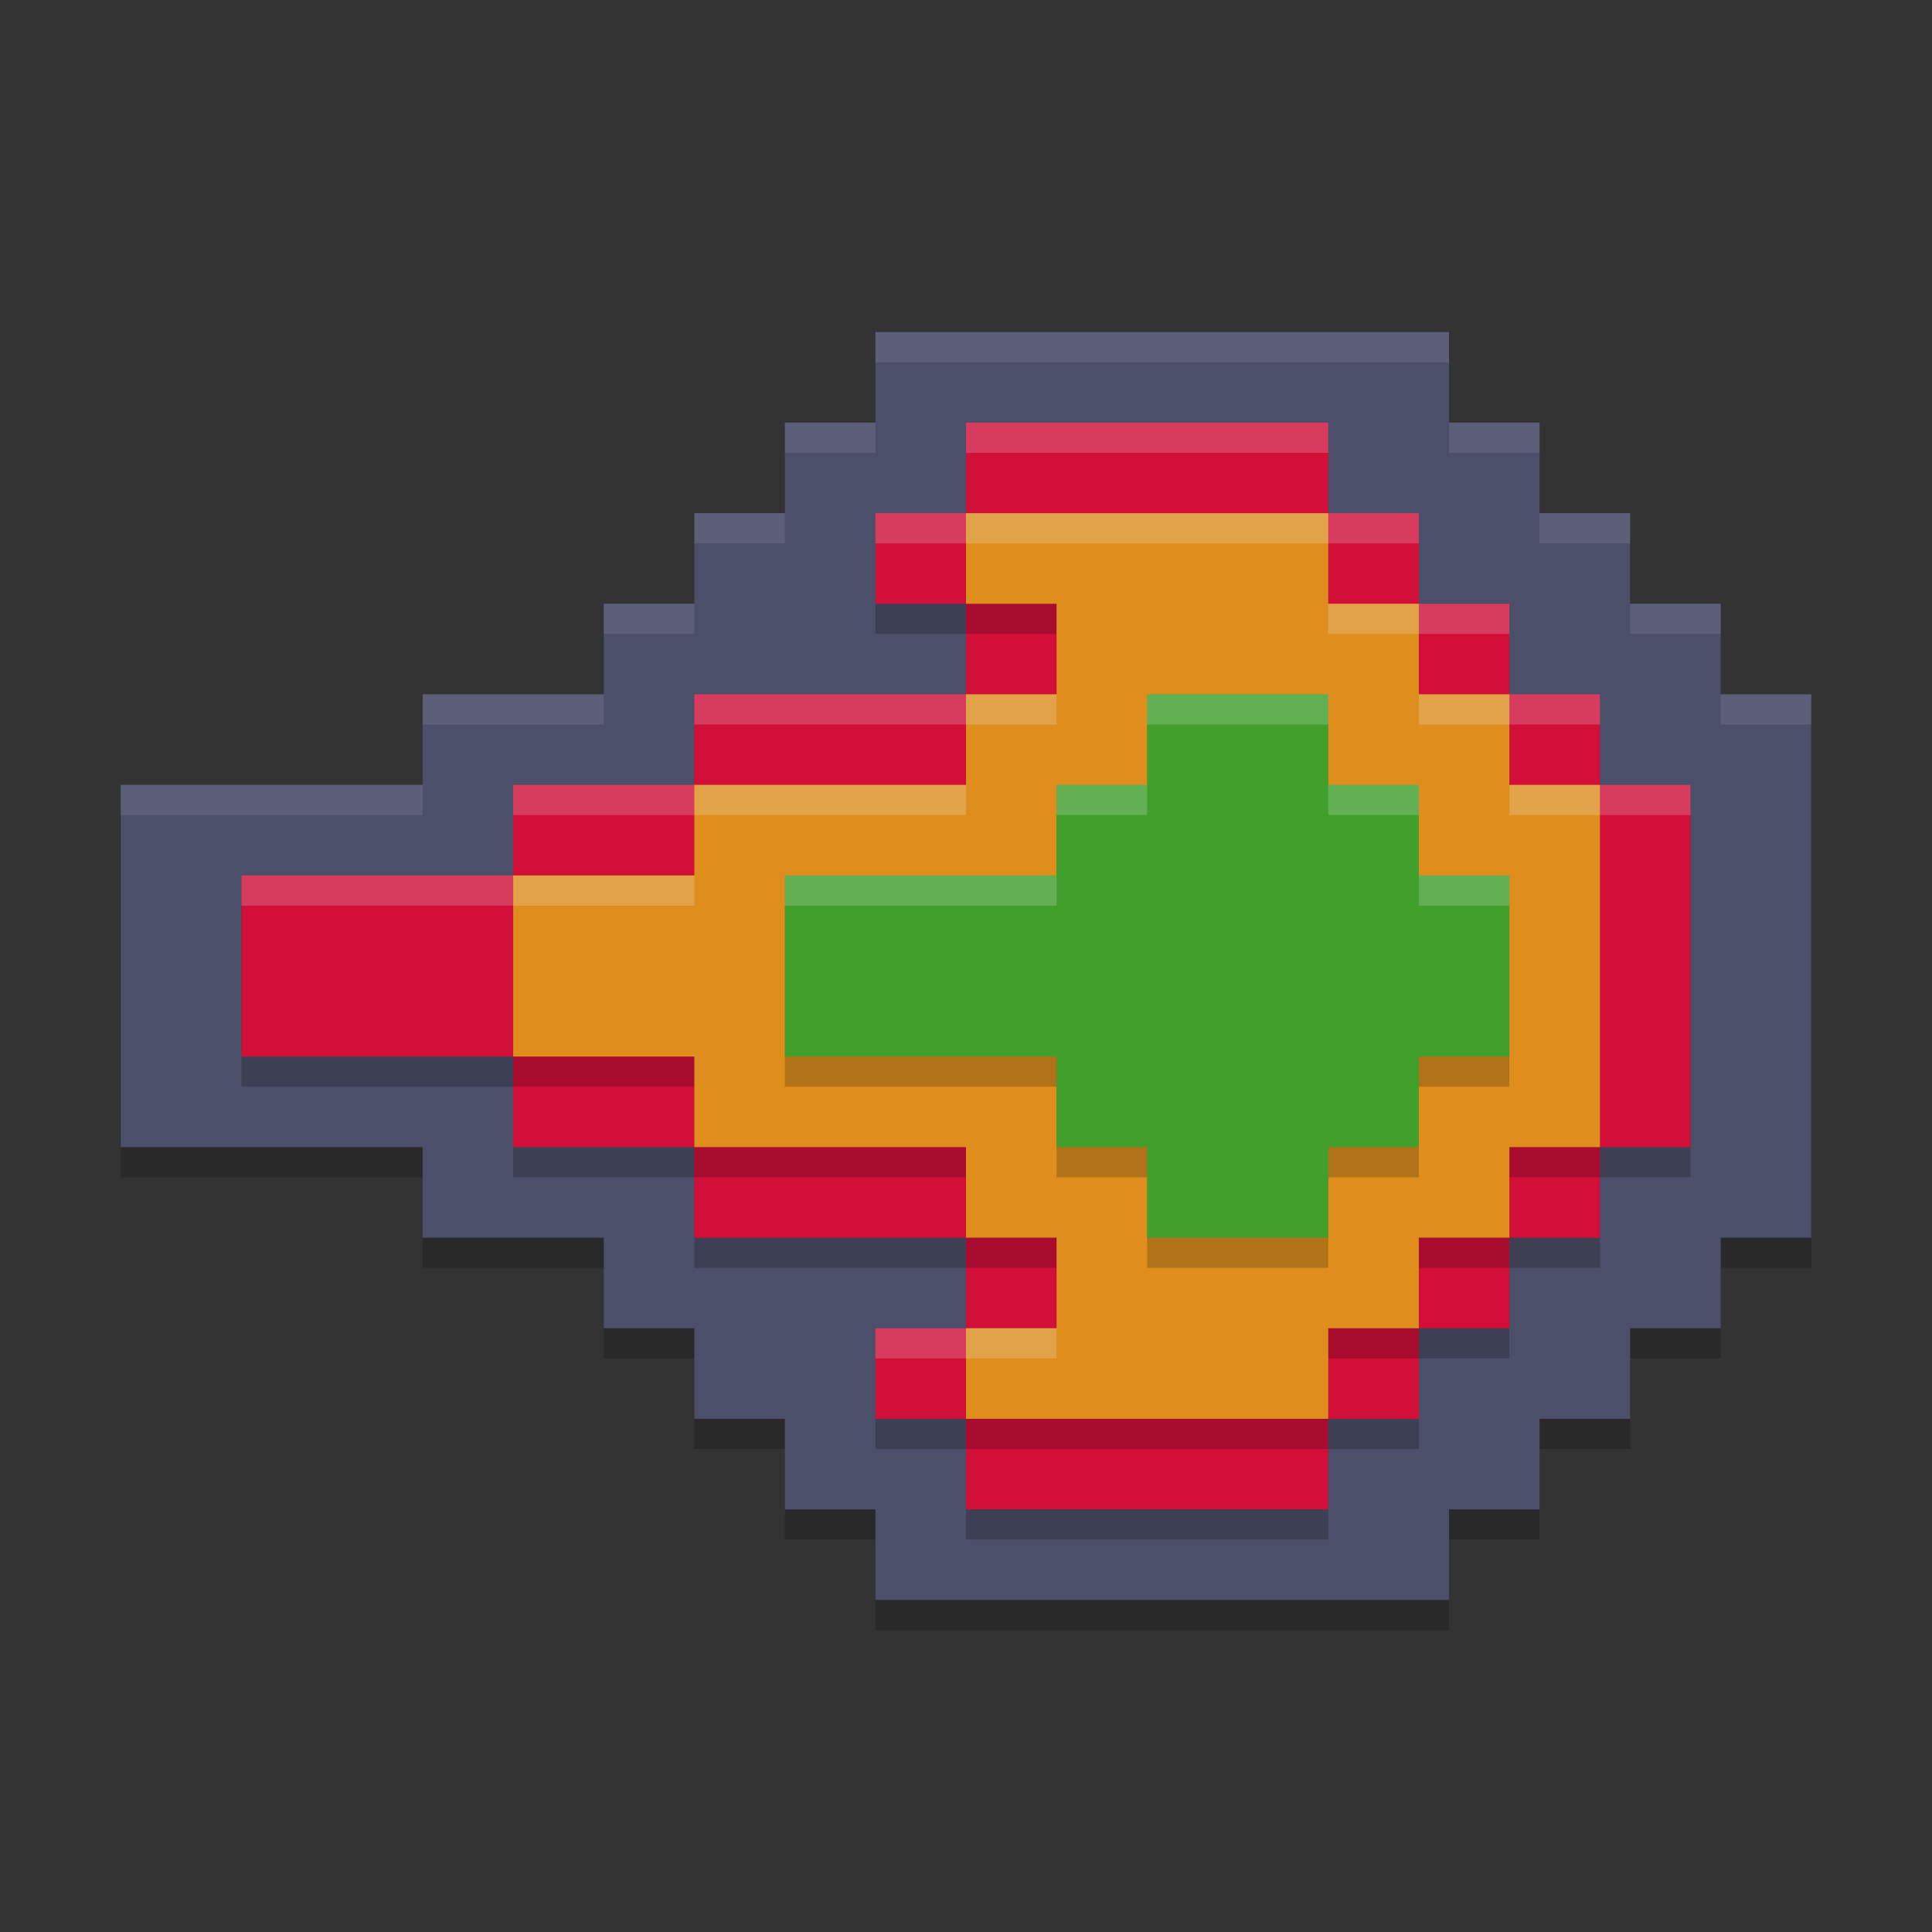 <svg width="64" height="64" version="1.1" xmlns="http://www.w3.org/2000/svg">
 <rect width="100%" height="100%" fill="#333333" stroke="none"/>
 <path d="m29 12v3h-3v3h-3v3h-3v3h-6v3h-10v12h10v3h6v3h3v3h3v3h3v3h19v-3h3v-3h3v-3h3v-3h3v-18h-3v-3h-3v-3h-3v-3h-3v-3z" style="opacity:.2"/>
 <path d="m29 11v3h-3v3h-3v3h-3v3h-6v3h-10v12h10v3h6v3h3v3h3v3h3v3h19v-3h3v-3h3v-3h3v-3h3v-18h-3v-3h-3v-3h-3v-3h-3v-3z" style="fill:#4c4f69"/>
 <path d="m32 15v3h-3v3h3v3h-9v3h-6v3h-9v6h9v3h6v3h9v3h-3v3h3v3h12v-3h3v-3h3v-3h3v-3h3v-12h-3v-3h-3v-3h-3v-3h-3v-3z" style="opacity:.2"/>
 <path d="m32 14v3h-3v3h3v3h-9v3h-6v3h-9v6h9v3h6v3h9v3h-3v3h3v3h12v-3h3v-3h3v-3h3v-3h3v-12h-3v-3h-3v-3h-3v-3h-3v-3h-12z" style="fill:#d20f39"/>
 <path d="m32 18v3h3v3h-3v3h-9v3h-6v6h6v3h9v3h3v3h-3v3h12v-3h3v-3h3v-3h3v-12h-3v-3h-3v-3h-3v-3z" style="opacity:.2"/>
 <path d="m32 17v3h3v3h-3v3h-9v3h-6v6h6v3h9v3h3v3h-3v3h12v-3h3v-3h3v-3h3v-12h-3v-3h-3v-3h-3v-3h-12z" style="fill:#df8e1d"/>
 <path d="m38 24v3h-3v3h-9v6h9v3h3v3h6v-3h3v-3h3v-6h-3v-3h-3v-3z" style="opacity:.2"/>
 <path d="m38 23v3h-3v3h-9v6h9v3h3v3h6v-3h3v-3h3v-6h-3v-3h-3v-3h-6z" style="fill:#40a02b"/>
 <path d="m29 11v1h19v-1h-19zm-3 3v1h3v-1h-3zm22 0v1h3v-1h-3zm-25 3v1h3v-1h-3zm28 0v1h3v-1h-3zm-31 3v1h3v-1h-3zm34 0v1h3v-1h-3zm-40 3v1h6v-1h-6zm43 0v1h3v-1h-3zm-53 3v1h10v-1h-10z" style="fill:#eff1f5;opacity:.1"/>
 <path d="m32 14v1h12v-1h-12zm-3 3v1h3v-1h-3zm15 0v1h3v-1h-3zm3 3v1h3v-1h-3zm-24 3v1h9v-1h-9zm27 0v1h3v-1h-3zm-33 3v1h6v-1h-6zm36 0v1h3v-1h-3zm-45 3v1h9v-1h-9zm21 15v1h3v-1h-3z" style="fill:#eff1f5;opacity:.2"/>
 <path d="m32 17v1h12v-1h-12zm12 3v1h3v-1h-3zm-12 3v1h3v-1h-3zm15 0v1h3v-1h-3zm-24 3v1h9v-1h-9zm27 0v1h3v-1h-3zm-33 3v1h6v-1h-6zm15 15v1h3v-1h-3z" style="fill:#eff1f5;opacity:.2"/>
 <path d="m38 23v1h6v-1h-6zm-3 3v1h3v-1h-3zm9 0v1h3v-1h-3zm-18 3v1h9v-1h-9zm21 0v1h3v-1h-3z" style="fill:#eff1f5;opacity:.2"/>
</svg>
